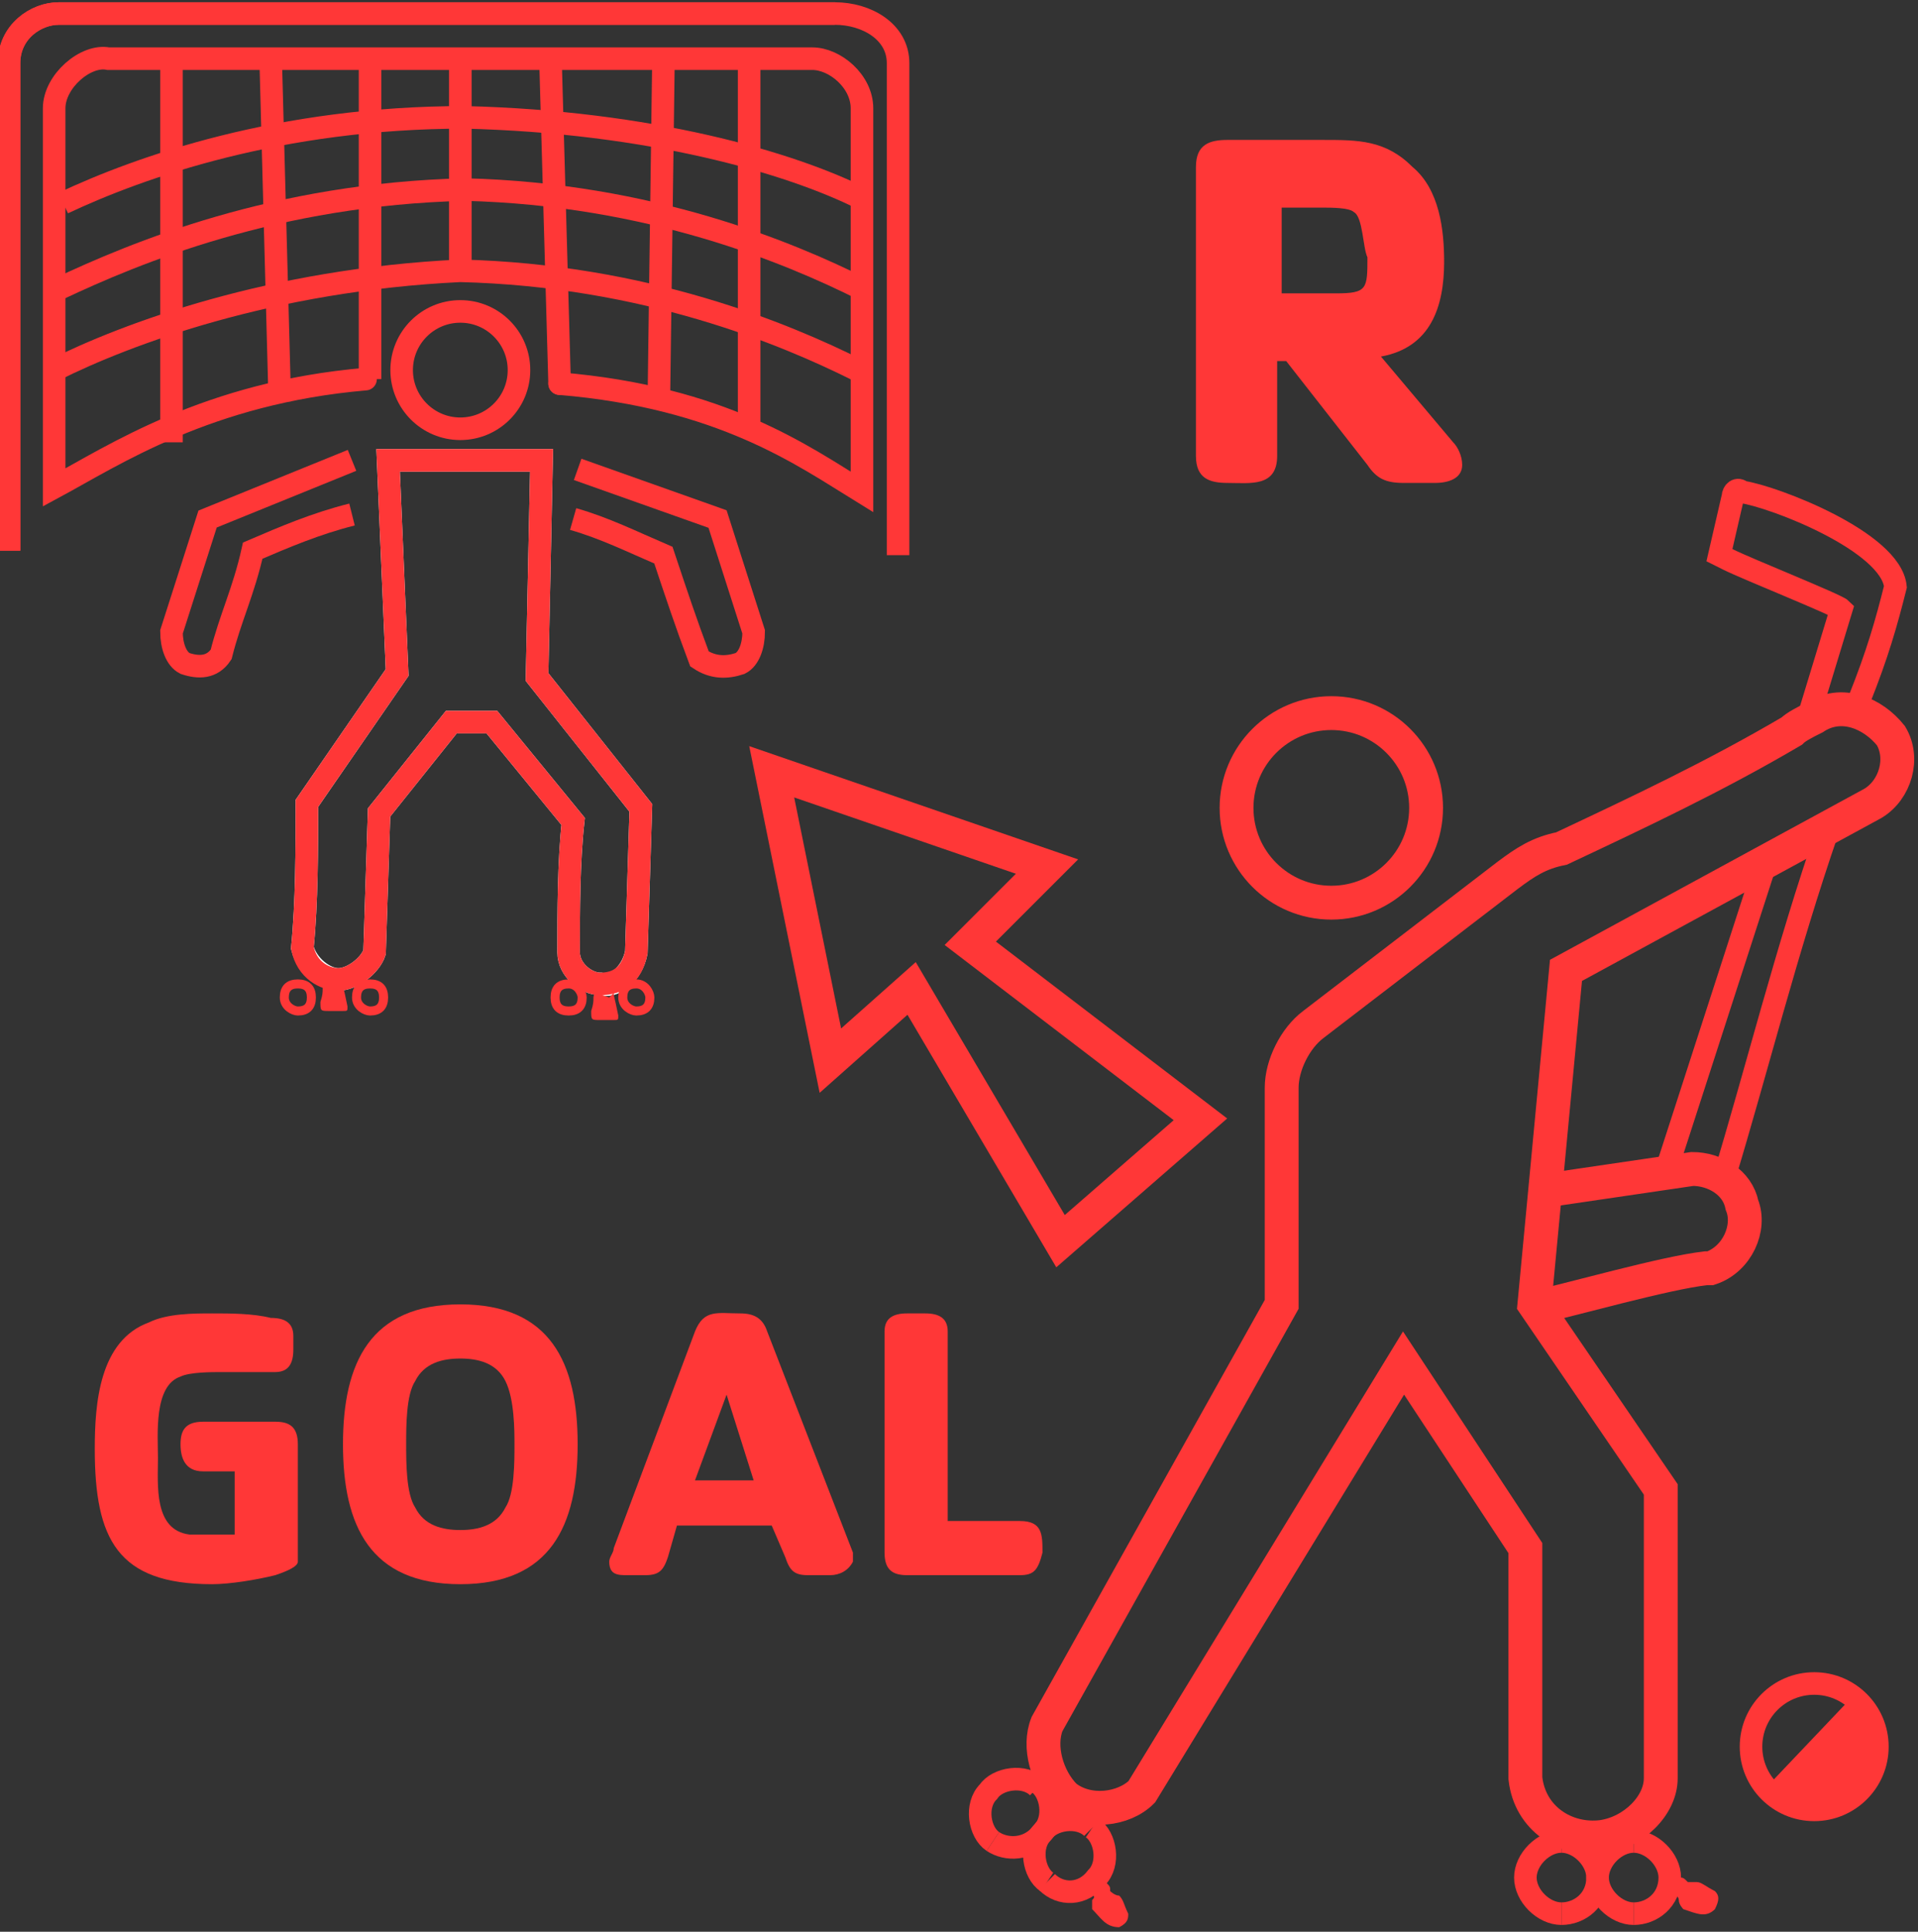 <?xml version="1.0" encoding="utf-8"?>
<!-- Generator: Adobe Illustrator 25.4.1, SVG Export Plug-In . SVG Version: 6.00 Build 0)  -->
<svg version="1.1" id="Capa_1" xmlns="http://www.w3.org/2000/svg" xmlns:xlink="http://www.w3.org/1999/xlink" x="0px" y="0px"
	 viewBox="0 0 42.5 42.8" style="enable-background:new 0 0 42.5 42.8;" xml:space="preserve">
<rect x="0" y="0" width="42.5" height="42.8" fill="#333333" stroke="none"/>
<style type="text/css">
	.st0{fill:none;stroke:#FF3737;stroke-width:0.5;stroke-miterlimit:10;}
	.st1{fill:none;stroke:#FF3737;stroke-width:0.75;stroke-miterlimit:10;}
	.st2{fill:#FFFFFF;stroke:#FF3737;stroke-miterlimit:10;}
	.st3{fill:#FF3737;}
	.st4{fill:none;stroke:#FF3737;stroke-width:0.5;stroke-linecap:round;stroke-miterlimit:10;}
	.st5{fill:none;stroke:#00E9C5;stroke-width:0.5;stroke-miterlimit:10;}
	.st6{fill:none;stroke:#FFFFFF;stroke-width:0.5;stroke-miterlimit:10;}
	.st7{fill:none;stroke:#FF3737;stroke-width:0.2;stroke-miterlimit:10;}
	.st8{fill:#00E9C5;stroke:#FF3737;stroke-width:0.5;stroke-miterlimit:10;}
	.st9{enable-background:new    ;}
</style>
<g id="Capa_7">
	<path class="st0" d="M36.9,26l2.2-6.8"/>
	<path class="st0" d="M36.5,27.2"/>
	<path class="st0" d="M40.5,18.4c-0.9,2.6-1.6,5.4-2.3,7.7"/>
	<path class="st1" d="M33.4,19.4l-4.3,3.3c-0.4,0.3-0.7,0.9-0.7,1.4v4.8l-5.2,9.3c-0.2,0.5,0,1.2,0.4,1.6c0.5,0.4,1.3,0.3,1.7-0.1
		l5.8-9.5l2.7,4.1v5.1c0.1,0.9,0.9,1.4,1.7,1.3c0.7-0.1,1.3-0.7,1.3-1.3V33L34,28.9l0.7-7.4l6.8-3.7c0.5-0.3,0.7-1,0.4-1.5
		c-0.4-0.5-1.1-0.8-1.7-0.4c-0.2,0.1-0.4,0.2-0.5,0.3c-1.7,1-3.4,1.8-5.1,2.6C34.1,18.9,33.8,19.1,33.4,19.4z"/>
	<path class="st1" d="M34.1,26.4l3.4-0.5c0.5,0,1,0.3,1.1,0.8c0.2,0.5-0.1,1.2-0.7,1.4h-0.1c-0.9,0.1-3,0.7-3.9,0.9"/>
	<circle class="st1" cx="29.5" cy="17.9" r="2.1"/>
</g>
<g>
	<path class="st2" d="M24.9,27.2"/>
</g>
<g id="Capa_4">
	<polygon class="st1" points="23.2,19.2 17.1,17.1 18.4,23.5 20.2,21.9 23.5,27.5 26.6,24.8 21.5,20.9 	"/>
</g>
<g>
	<path class="st3" d="M24.4,40.1"/>
</g>
<g id="Capa_2_00000008141268834755637000000017998663096753539508_">
	<path class="st0" d="M0.2,12.2V1.4c0-0.7,0.6-1.1,1.1-1.1h17.2c0.7,0,1.4,0.4,1.4,1.1v10.9"/>
	<path class="st4" d="M12.4,8.5c3.6,0.3,5.4,1.6,6.7,2.4V2.4c0-0.6-0.6-1.1-1.1-1.1H2.4C1.9,1.2,1.2,1.8,1.2,2.4v8.4
		c1.3-0.7,3.4-2.1,6.9-2.4"/>
	<path class="st0" d="M11.8,8.4"/>
</g>
<g id="Capa_3_00000026138909304102211240000007439177312223850130_">
	<path class="st5" d="M19.6,12.2"/>
	<path class="st0" d="M0.2,12.2V1.4c0-0.7,0.6-1.1,1.1-1.1h17.2"/>
	<line class="st0" x1="3.8" y1="1.4" x2="3.8" y2="9.8"/>
	<line class="st0" x1="6" y1="1.4" x2="6.2" y2="8.9"/>
	<line class="st0" x1="8.2" y1="1.4" x2="8.2" y2="8.4"/>
	<line class="st0" x1="10.2" y1="1.4" x2="10.2" y2="6.2"/>
	<line class="st4" x1="12.2" y1="1.4" x2="12.4" y2="8.5"/>
	<line class="st0" x1="14.7" y1="1.4" x2="14.6" y2="8.8"/>
	<line class="st0" x1="16.6" y1="1.4" x2="16.6" y2="9.4"/>
	<path class="st0" d="M19,8.2c-1.6-0.8-4.7-2.1-8.8-2.2C6,6.2,2.8,7.4,1.2,8.2"/>
	<path class="st0" d="M19.1,6.4c-1.6-0.8-4.7-2.1-8.8-2.2C6.1,4.3,3,5.6,1.3,6.4"/>
	<path class="st0" d="M19.1,4.4c-1.6-0.8-4.7-1.7-8.8-1.8c-4.1,0-7.2,1.1-8.9,1.9"/>
</g>
<g id="Capa_6_00000176028604462543387330000011740994335743510178_">
	<g>
		<path class="st6" d="M8.6,10.2H12l-0.1,4.8l2.3,2.9l-0.1,3.2c-0.1,0.5-0.5,0.8-0.8,0.7c-0.3,0-0.7-0.3-0.7-0.7c0-0.9,0-2,0.1-2.9
			l-1.8-2.2H10l-1.6,2l-0.1,3.1c-0.1,0.3-0.5,0.6-0.8,0.6s-0.7-0.3-0.8-0.7c0.1-1,0.1-2.2,0.1-3.2l2-2.9L8.6,10.2z"/>
	</g>
	<g>
		<path class="st0" d="M8.6,10.2H12l-0.1,4.8l2.3,2.9l-0.1,3.2c-0.1,0.5-0.4,0.7-0.8,0.7c-0.3,0-0.7-0.3-0.7-0.7c0-0.9,0-2,0.1-2.9
			l-1.8-2.2H10l-1.6,2l-0.1,3.1c-0.1,0.3-0.5,0.6-0.8,0.6s-0.7-0.2-0.8-0.7c0.1-1,0.1-2.2,0.1-3.2l2-2.9L8.6,10.2z"/>
		<path class="st0" d="M12.8,10.4l3.1,1.1l0.8,2.5c0,0.3-0.1,0.6-0.3,0.7c-0.3,0.1-0.6,0.1-0.9-0.1c-0.3-0.8-0.5-1.4-0.8-2.3
			c-0.7-0.3-1.3-0.6-2-0.8"/>
		<path class="st0" d="M7.8,10.2l-3.2,1.3l-0.8,2.5c0,0.3,0.1,0.6,0.3,0.7c0.3,0.1,0.6,0.1,0.8-0.2c0.2-0.8,0.5-1.4,0.7-2.3
			c0.7-0.3,1.4-0.6,2.2-0.8"/>
	</g>
</g>
<circle class="st0" cx="10.2" cy="8.2" r="1.3"/>
<g>
	<path class="st3" d="M36.1,40.9C36,41,36,41,35.9,41.1"/>
</g>
<path class="st0" d="M40.1,15.8l0.7-2.3c-0.1-0.1-2.1-0.9-2.5-1.1l-0.2-0.1l0.3-1.3c0-0.1,0.1-0.2,0.2-0.1C39.3,11,41.9,12,42,13
	c-0.2,0.8-0.4,1.5-0.8,2.5"/>
<path class="st3" d="M13.6,22c0,0.1,0,0,0.1,0.5c0,0.1,0,0.1-0.1,0.1s-0.2,0-0.3,0c-0.2,0-0.2,0-0.2-0.2c0.1-0.3,0-0.3,0.1-0.4
	l0.3,0.1"/>
<path class="st7" d="M14.4,22.1c0,0.2-0.1,0.3-0.3,0.3c-0.1,0-0.3-0.1-0.3-0.3c0-0.2,0.1-0.3,0.3-0.3S14.4,22,14.4,22.1"/>
<path class="st3" d="M37.2,41.6c0.1,0,0.1,0,0.2,0.1c0,0,0.1,0,0.2,0c0.1,0,0.2,0.1,0.4,0.2c0.1,0.1,0.1,0.2,0,0.4
	c-0.2,0.2-0.4,0.1-0.7,0c0,0-0.1-0.1-0.1-0.2S37.1,42,37.1,42"/>
<path class="st0" d="M34.6,40.8c0.4,0,0.8,0.4,0.8,0.8c0,0.5-0.4,0.8-0.8,0.8"/>
<path class="st0" d="M34.6,42.4c-0.4,0-0.8-0.4-0.8-0.8s0.4-0.8,0.8-0.8"/>
<path class="st0" d="M36.2,40.8c0.4,0,0.8,0.4,0.8,0.8c0,0.5-0.4,0.8-0.8,0.8"/>
<path class="st0" d="M36.2,42.4c-0.4,0-0.8-0.4-0.8-0.8s0.4-0.8,0.8-0.8"/>
<path class="st8" d="M41.1,37.9l-1.9,2"/>
<path class="st8" d="M39.8,39.9"/>
<path class="st8" d="M41.2,38.2l-1.5,1.6"/>
<path class="st8" d="M41.2,38.8l-0.9,1"/>
<path class="st7" d="M12.9,22.1c0,0.2-0.1,0.3-0.3,0.3s-0.3-0.1-0.3-0.3c0-0.2,0.1-0.3,0.3-0.3S12.9,22,12.9,22.1"/>
<path class="st7" d="M8.5,22.1c0,0.2-0.1,0.3-0.3,0.3c-0.1,0-0.3-0.1-0.3-0.3c0-0.2,0.1-0.3,0.3-0.3C8.4,21.8,8.5,21.9,8.5,22.1"/>
<path class="st7" d="M6.9,22.1c0,0.2-0.1,0.3-0.3,0.3c-0.1,0-0.3-0.1-0.3-0.3c0-0.2,0.1-0.3,0.3-0.3C6.8,21.8,6.9,21.9,6.9,22.1"/>
<g class="st9">
	<path class="st3" d="M6.1,34.9c-0.4,0.1-1,0.2-1.4,0.2c-2.1,0-2.6-1-2.6-3c0-1,0.1-2.4,1.2-2.8c0.4-0.2,1-0.2,1.4-0.2
		c0.4,0,0.9,0,1.3,0.1c0.3,0,0.5,0.1,0.5,0.4v0.3c0,0.3-0.1,0.5-0.4,0.5c-0.1,0-0.3,0-0.4,0c-0.3,0-0.5,0-0.8,0
		c-0.2,0-0.7,0-0.9,0.1c-0.6,0.2-0.5,1.3-0.5,1.8c0,0.6-0.1,1.6,0.7,1.7c0.2,0,0.4,0,0.7,0c0.1,0,0.2,0,0.3,0v-1.4H4.5
		c-0.4,0-0.5-0.3-0.5-0.6c0-0.3,0.1-0.5,0.5-0.5h1.6c0.3,0,0.5,0.1,0.5,0.5v2.6C6.6,34.7,6.4,34.8,6.1,34.9z"/>
	<path class="st3" d="M10.2,35.1c-2,0-2.6-1.3-2.6-3.1c0-1.8,0.6-3.1,2.6-3.1s2.6,1.3,2.6,3.1C12.8,33.8,12.2,35.1,10.2,35.1z
		 M11.2,30.6c-0.2-0.4-0.6-0.5-1-0.5c-0.4,0-0.8,0.1-1,0.5c-0.2,0.3-0.2,1-0.2,1.4c0,0.4,0,1.1,0.2,1.4c0.2,0.4,0.6,0.5,1,0.5
		c0.4,0,0.8-0.1,1-0.5c0.2-0.3,0.2-1,0.2-1.4C11.4,31.7,11.4,31,11.2,30.6z"/>
	<path class="st3" d="M18.4,34.9h-0.5c-0.3,0-0.4-0.1-0.5-0.4l-0.3-0.7c-0.7,0-1.4,0-2.1,0l-0.2,0.7c-0.1,0.3-0.2,0.4-0.5,0.4h-0.4
		c-0.2,0-0.4,0-0.4-0.3c0-0.1,0.1-0.2,0.1-0.3l1.8-4.8c0.2-0.5,0.5-0.4,1-0.4c0.3,0,0.5,0.1,0.6,0.4l1.9,4.9c0,0.1,0,0.1,0,0.2
		C18.8,34.8,18.6,34.9,18.4,34.9z M16.1,30.9l-0.7,1.9h1.3L16.1,30.9z"/>
	<path class="st3" d="M22.6,34.9h-2.5c-0.3,0-0.5-0.1-0.5-0.5v-4.9c0-0.3,0.2-0.4,0.5-0.4h0.4c0.3,0,0.5,0.1,0.5,0.4v4.2
		c0.5,0,1.1,0,1.6,0c0.5,0,0.5,0.3,0.5,0.7C23,34.8,22.9,34.9,22.6,34.9z"/>
</g>
<g class="st9">
	<path class="st3" d="M31.8,10.7h-0.7c-0.4,0-0.6-0.1-0.8-0.4L28.5,8h-0.2v2.1c0,0.7-0.6,0.6-1.1,0.6c-0.4,0-0.7-0.1-0.7-0.6V3.7
		c0-0.5,0.3-0.6,0.7-0.6h2.1c0.8,0,1.4,0,2,0.6C31.9,4.2,32,5.1,32,5.8c0,1-0.3,1.9-1.4,2.1l1.6,1.9c0.1,0.1,0.2,0.3,0.2,0.5
		C32.4,10.6,32.1,10.7,31.8,10.7z M30,4.7c-0.1-0.1-0.5-0.1-0.7-0.1H29c-0.2,0-0.4,0-0.6,0v1.9h1.2c0.7,0,0.7-0.1,0.7-0.8
		C30.2,5.5,30.2,4.8,30,4.7z"/>
</g>
<circle class="st0" cx="40.2" cy="38.7" r="1.4"/>
<path class="st8" d="M41.3,38.1L39.9,40"/>
<path class="st8" d="M41.6,38.4L40.4,40"/>
<path class="st3" d="M24.5,41.7c0.1,0.1,0.1,0.1,0.1,0.2c0,0,0.1,0.1,0.2,0.1c0.1,0.1,0.1,0.2,0.2,0.4c0,0.1,0,0.2-0.2,0.3
	c-0.3,0-0.4-0.2-0.6-0.4c0,0,0-0.1,0-0.2c0.1-0.1,0-0.1,0-0.1"/>
<path class="st0" d="M23,39.5c0.3,0.2,0.4,0.8,0.1,1.1C22.8,41,22.3,41,22,40.8"/>
<path class="st0" d="M22,40.8c-0.3-0.2-0.4-0.8-0.1-1.1c0.2-0.3,0.8-0.4,1.1-0.1"/>
<path class="st0" d="M24.2,40.5c0.3,0.2,0.4,0.8,0.1,1.1c-0.3,0.4-0.8,0.4-1.1,0.1"/>
<path class="st0" d="M23.2,41.7c-0.3-0.2-0.4-0.8-0.1-1.1c0.2-0.3,0.8-0.4,1.1-0.1"/>
<path class="st3" d="M7.6,21.8c0,0.1,0,0,0.1,0.5c0,0.1,0,0.1-0.1,0.1s-0.2,0-0.3,0c-0.2,0-0.2,0-0.2-0.2c0.1-0.3,0-0.3,0.1-0.4
	l0.3,0.1"/>
</svg>
